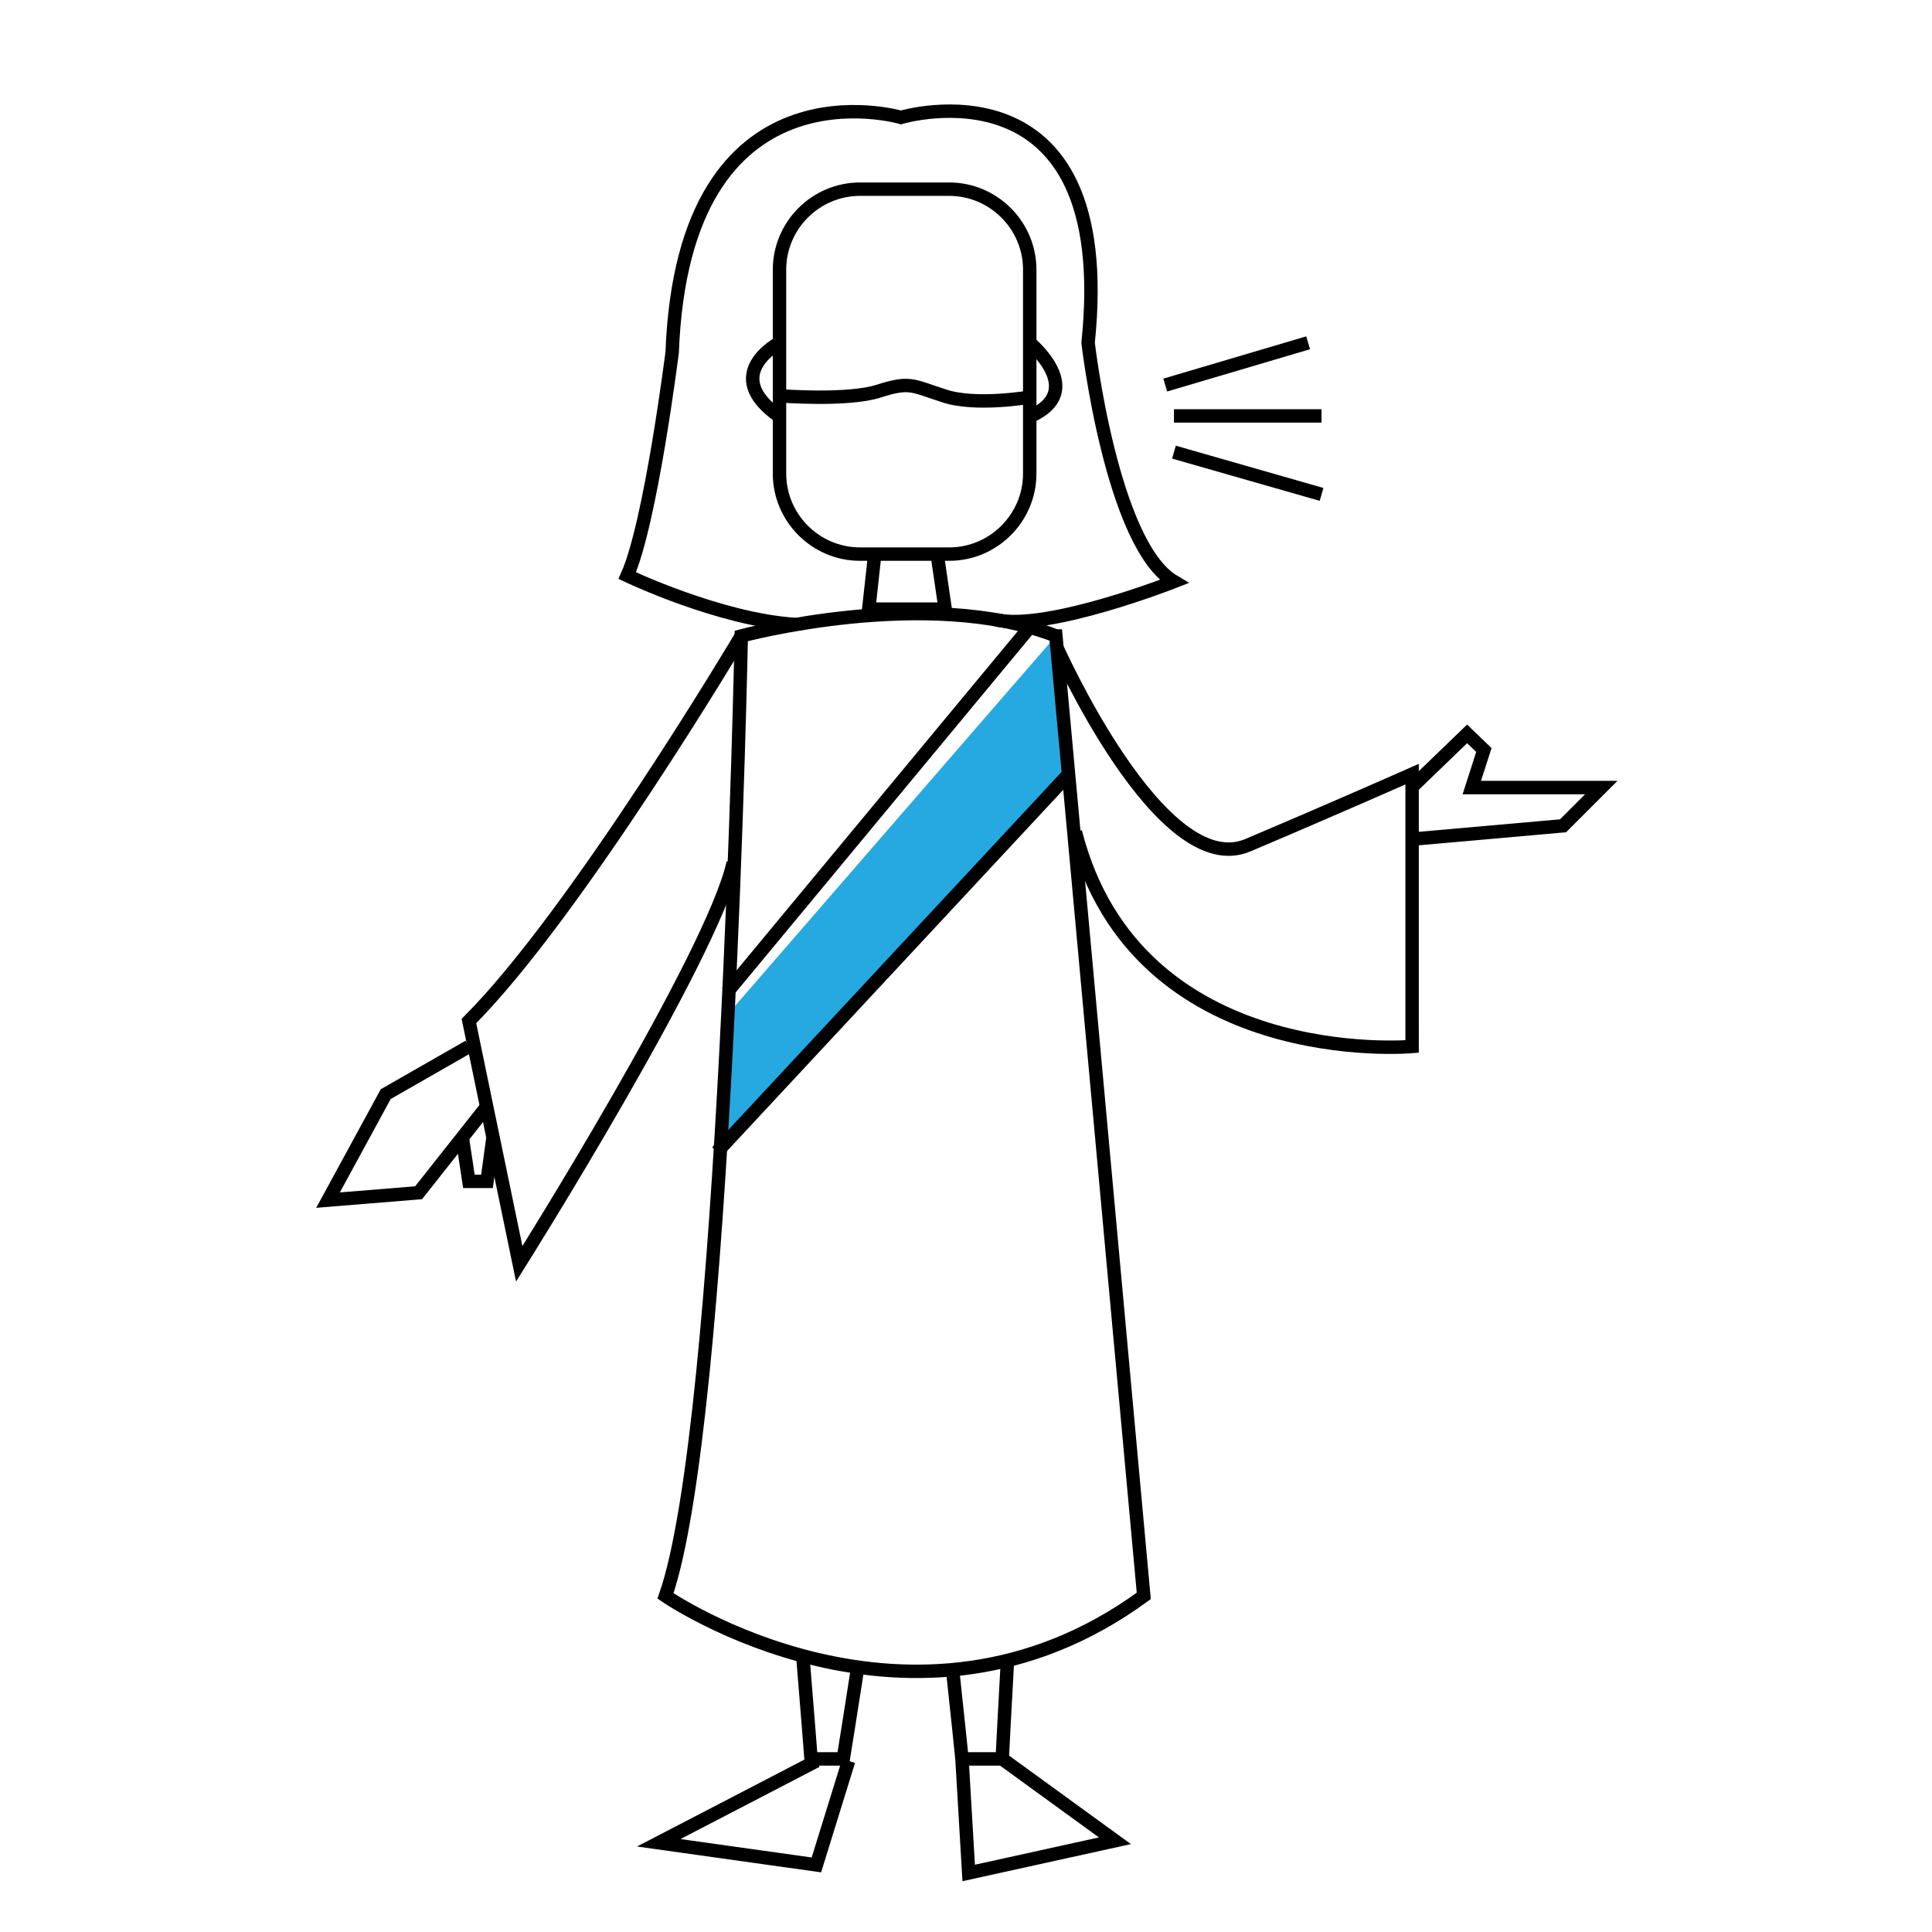 <svg version="1" xmlns="http://www.w3.org/2000/svg" width="288" height="288"><path fill="#26A9E0" d="M157.4 94.8l-49 56.5s-2 23.1-1.5 21.5 52.5-57.5 52.5-57.5l-2-20.5z"/><g fill="none" stroke="#000" stroke-width="2" stroke-miterlimit="10"><path d="M141.5 82.6h-13.3c-6.6 0-12-5.4-12-12V40.2c0-6.6 5.4-12 12-12h13.3c6.6 0 12 5.4 12 12v30.4c0 6.6-5.4 12-12 12z"/><path d="M116.2 59s10.2.8 14.8-.7c4.7-1.5 5-.8 9.7.7 4.7 1.6 12.8.2 12.8.2m-37.3-8.1s-9 4.7 0 11m37.3-11s8.7 7.2 0 11"/><path d="M118.7 93.1c-11.4-.7-25.2-7.3-25.2-7.3 3.5-7.8 6.7-33.3 6.7-33.3 1.7-44.5 34.1-35 34.1-35s32.4-9.7 27.9 33.6c0 0 3.5 30.1 12.8 35.6 0 0-18.8 7.4-26.5 5.7"/><path d="M130.4 82.6l-.9 8.2h11.4l-1.2-8.2m17.7 12.2c-19.1-7.5-46.9 0-46.9 0s-2.3 117.5-11.3 143.1c0 0 36.7 25.3 71.3 0L157.4 94.8z"/><path d="M110.5 94.8s-24.6 41.4-40.6 57.4l7.5 36.2s28.8-45.8 31.9-59.8"/><path d="M69.9 156l-12.4 7.1-8.6 15.8 13.5-1.1 10.2-12.9"/><path d="M68.9 169.5l1 6.6h2.7l.9-6.6m83.9-73.3S173 131.5 186 126s24.5-10.6 24.5-10.6V156s-41.1 3.7-50.2-32"/><path d="M210.4 117.4l8.3-8 2.5 2.4-1.8 5.6h19.3l-5.7 5.7-22.6 2m-56.9-31.6l-45.1 54.4m51-32.6l-52.5 56.4m12.8 75.5c.6 7.2 1.2 15 1.2 15h4.8s1.2-7.4 2.2-13.9m14.1.6c.7 6.4 1.4 13.3 1.4 13.3h6s.4-8 .8-15m-28.5 15.3l-23.5 12.2 23.5 3.3 4.8-15.5m16.9-.3l1 17 21.8-4.8-16.8-12.2m24.3-204.8l21.3-6.3M175 62h22m-22 5.4l22 6.3"/></g></svg>
